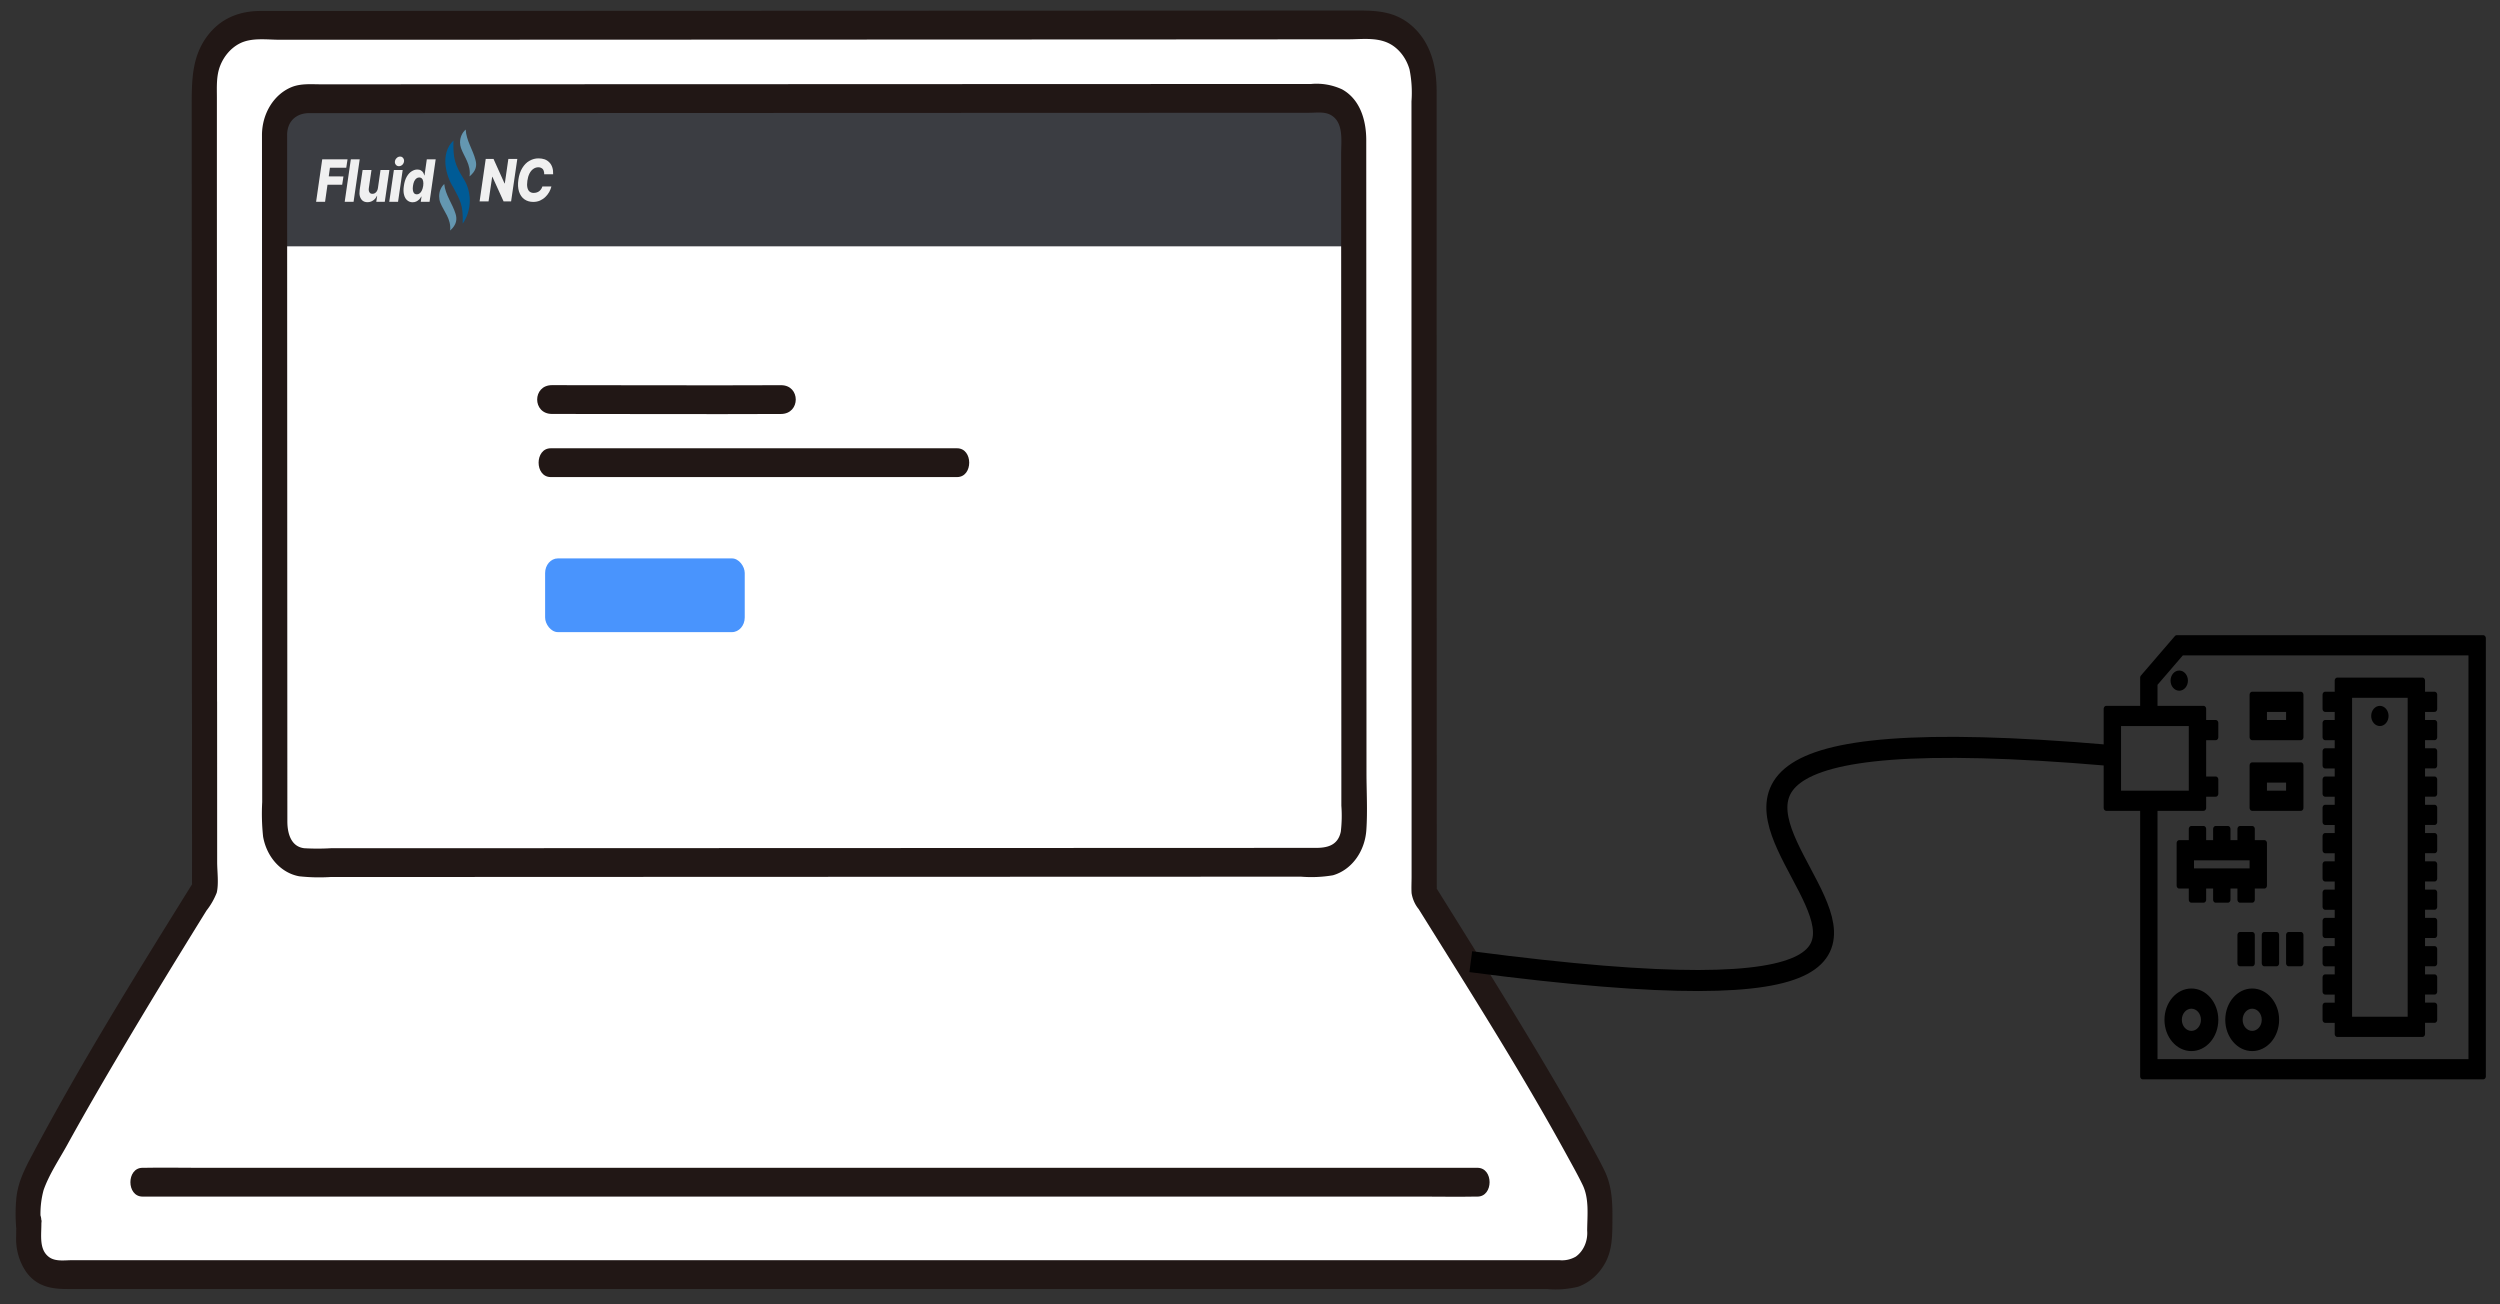 <?xml version="1.0" encoding="UTF-8" standalone="no"?>
<!-- Created with Inkscape (http://www.inkscape.org/) -->

<svg
   width="460"
   height="240"
   viewBox="0 0 121.709 63.5"
   version="1.1"
   id="svg5"
   xml:space="preserve"
   inkscape:version="1.2.2 (b0a8486, 2022-12-01)"
   sodipodi:docname="connect.svg"
   xmlns:inkscape="http://www.inkscape.org/namespaces/inkscape"
   xmlns:sodipodi="http://sodipodi.sourceforge.net/DTD/sodipodi-0.dtd"
   xmlns="http://www.w3.org/2000/svg"
   xmlns:svg="http://www.w3.org/2000/svg"><rect x="0" y="0" width="121.709" height="63.5" fill="#333333" stroke="none"/><sodipodi:namedview
     id="namedview7"
     pagecolor="#ffffff"
     bordercolor="#666666"
     borderopacity="1.0"
     inkscape:showpageshadow="2"
     inkscape:pageopacity="0.0"
     inkscape:pagecheckerboard="0"
     inkscape:deskcolor="#d1d1d1"
     inkscape:document-units="mm"
     showgrid="false"
     inkscape:zoom="1.3249068"
     inkscape:cx="235.48825"
     inkscape:cy="179.25789"
     inkscape:window-width="1431"
     inkscape:window-height="989"
     inkscape:window-x="1129"
     inkscape:window-y="134"
     inkscape:window-maximized="0"
     inkscape:current-layer="layer1" /><defs
     id="defs2"><style
       id="style605">.a{fill:#ffffff;}.b{fill:#211715;}.c{fill:#88c5e9;}.d{fill:#fec578;}.e{fill:#74c66d;}.f{fill:#cfcfcf;}</style><style
       type="text/css"
       id="style2">
   <![CDATA[
    .fil1 {fill:#005B96}
    .fil2 {fill:#6497B1}
    .fil0 {fill:#F0F0F0;fill-rule:nonzero}
   ]]>
  </style><style
       type="text/css"
       id="style1802">
   <![CDATA[
    .fil1 {fill:#005B96}
    .fil2 {fill:#6497B1}
    .fil0 {fill:#F0F0F0;fill-rule:nonzero}
   ]]>
  </style></defs><g
     inkscape:label="Layer 1"
     inkscape:groupmode="layer"
     id="layer1"
     transform="translate(-2.796,-1.997)"><g
       style="fill:#000000;stroke:#000000;stroke-width:6.859;stroke-linecap:butt;stroke-linejoin:round;stroke-dasharray:none;stroke-opacity:1"
       id="g603"
       transform="matrix(0.037,0,0,0.043,105.337,33.068)"><g
         id="g581"
         style="stroke:#000000;stroke-width:6.859;stroke-linecap:butt;stroke-linejoin:round;stroke-dasharray:none;stroke-opacity:1">
	<g
   id="g579"
   style="stroke:#000000;stroke-width:6.859;stroke-linecap:butt;stroke-linejoin:round;stroke-dasharray:none;stroke-opacity:1">
		<g
   id="g577"
   style="stroke:#000000;stroke-width:6.859;stroke-linecap:butt;stroke-linejoin:round;stroke-dasharray:none;stroke-opacity:1">
			<path
   d="M 92.688,0 48,44.688 V 80 H 0 V 192 H 48 V 496 H 496 V 0 Z M 16,176 V 96 h 96 v 80 z M 480,480 H 64 V 192 h 64 v -16 h 16 v -16 h -16 v -48 h 16 V 96 H 128 V 80 H 64 V 51.312 L 99.312,16 H 480 Z"
   id="path553"
   style="fill:#000000;fill-opacity:1;stroke:#000000;stroke-width:6.859;stroke-linecap:butt;stroke-linejoin:round;stroke-dasharray:none;stroke-opacity:1"
   sodipodi:nodetypes="ccccccccccccccccccccccccccccccccc" />
			<path
   d="m 304,448 h 112 v -16 h 16 v -16 h -16 v -16 h 16 v -16 h -16 v -16 h 16 v -16 h -16 v -16 h 16 v -16 h -16 v -16 h 16 v -16 h -16 v -16 h 16 v -16 h -16 v -16 h 16 v -16 h -16 v -16 h 16 v -16 h -16 v -16 h 16 v -16 h -16 v -16 h 16 v -16 h -16 v -16 h 16 V 96 H 416 V 80 h 16 V 64 H 416 V 48 H 304 v 16 h -16 v 16 h 16 v 16 h -16 v 16 h 16 v 16 h -16 v 16 h 16 v 16 h -16 v 16 h 16 v 16 h -16 v 16 h 16 v 16 h -16 v 16 h 16 v 16 h -16 v 16 h 16 v 16 h -16 v 16 h 16 v 16 h -16 v 16 h 16 v 16 h -16 v 16 h 16 v 16 h -16 v 16 h 16 v 16 h -16 v 16 h 16 z M 320,64 h 80 v 368 h -80 z"
   id="path555"
   style="stroke:#000000;stroke-width:6.859;stroke-linecap:butt;stroke-linejoin:round;stroke-dasharray:none;stroke-opacity:1" />
			<circle
   cx="360"
   cy="88"
   r="8"
   id="circle557"
   style="stroke:#000000;stroke-width:6.859;stroke-linecap:butt;stroke-linejoin:round;stroke-dasharray:none;stroke-opacity:1" />
			<path
   d="m 256,64 h -64 v 48 h 64 z M 240,96 H 208 V 80 h 32 z"
   id="path559"
   style="stroke:#000000;stroke-width:6.859;stroke-linecap:butt;stroke-linejoin:round;stroke-dasharray:none;stroke-opacity:1" />
			<path
   d="m 256,144 h -64 v 48 h 64 z m -16,32 h -32 v -16 h 32 z"
   id="path561"
   style="stroke:#000000;stroke-width:6.859;stroke-linecap:butt;stroke-linejoin:round;stroke-dasharray:none;stroke-opacity:1" />
			<path
   d="m 144,216 v 16 h -16 v -16 h -16 v 16 H 96 v 48 h 16 v 16 h 16 v -16 h 16 v 16 h 16 v -16 h 16 v 16 h 16 v -16 h 16 v -48 h -16 v -16 h -16 v 16 h -16 v -16 z m 48,32 v 16 h -80 v -16 z"
   id="path563"
   style="stroke:#000000;stroke-width:6.859;stroke-linecap:butt;stroke-linejoin:round;stroke-dasharray:none;stroke-opacity:1" />
			<path
   d="m 112,400 c -17.648,0 -32,14.352 -32,32 0,17.648 14.352,32 32,32 17.648,0 32,-14.352 32,-32 0,-17.648 -14.352,-32 -32,-32 z m 0,48 c -8.824,0 -16,-7.176 -16,-16 0,-8.824 7.176,-16 16,-16 8.816,0 16,7.176 16,16 0,8.824 -7.184,16 -16,16 z"
   id="path565"
   style="stroke:#000000;stroke-width:6.859;stroke-linecap:butt;stroke-linejoin:round;stroke-dasharray:none;stroke-opacity:1" />
			<path
   d="m 192,400 c -17.648,0 -32,14.352 -32,32 0,17.648 14.352,32 32,32 17.648,0 32,-14.352 32,-32 0,-17.648 -14.352,-32 -32,-32 z m 0,48 c -8.824,0 -16,-7.176 -16,-16 0,-8.824 7.176,-16 16,-16 8.816,0 16,7.176 16,16 0,8.824 -7.184,16 -16,16 z"
   id="path567"
   style="stroke:#000000;stroke-width:6.859;stroke-linecap:butt;stroke-linejoin:round;stroke-dasharray:none;stroke-opacity:1" />
			<rect
   x="176"
   y="336"
   width="16"
   height="32"
   id="rect569"
   style="stroke:#000000;stroke-width:6.859;stroke-linecap:butt;stroke-linejoin:round;stroke-dasharray:none;stroke-opacity:1" />
			<rect
   x="208"
   y="336"
   width="16"
   height="32"
   id="rect571"
   style="stroke:#000000;stroke-width:6.859;stroke-linecap:butt;stroke-linejoin:round;stroke-dasharray:none;stroke-opacity:1" />
			<rect
   x="240"
   y="336"
   width="16"
   height="32"
   id="rect573"
   style="stroke:#000000;stroke-width:6.859;stroke-linecap:butt;stroke-linejoin:round;stroke-dasharray:none;stroke-opacity:1" />
			<circle
   cx="96"
   cy="48"
   r="8"
   id="circle575"
   style="stroke:#000000;stroke-width:6.859;stroke-linecap:butt;stroke-linejoin:round;stroke-dasharray:none;stroke-opacity:1" />
		</g>
	</g>
</g></g><g
       id="g683"
       transform="matrix(0.255,0,0,0.292,9.011,-16.966)"
       style="stroke-width:0.727"><path
         class="a"
         d="m 14.669,182.022 c -0.013,-32.511 -0.03,-75.6 -0.04,-103.111 a 9.738,9.738 0 0 1 9.742,-9.743 c 41.976,-0.013 163.608,-0.054 213.379,-0.071 a 9.744,9.744 0 0 1 9.75,9.746 c 0,36.9 0.016,96.835 0.03,135.018 7.708,10.832 24.245,33.628 32.332,47.437 a 8.931,8.931 0 0 1 1.219,4.525 c 0,1.409 -0.03,3.115 -0.03,4.876 a 6.766,6.766 0 0 1 -6.765,6.757 H -13.245 a 5.641,5.641 0 0 1 -5.642,-5.639 c 0,-8.7 -0.032,2.554 -0.032,-5.982 a 8.984,8.984 0 0 1 1.226,-4.545 c 8.175,-13.959 24.778,-37.473 32.378,-48.142 -0.007,-7.87 -0.011,-18.729 -0.016,-31.126 z"
         id="path609"
         style="stroke-width:0.727" /><rect
         style="opacity:0.893;fill:#24272c;fill-opacity:1;fill-rule:evenodd;stroke:none;stroke-width:3.755;stroke-linecap:round;stroke-linejoin:round;stroke-dasharray:none"
         id="rect1613"
         width="202.178"
         height="24.168"
         x="29.668"
         y="81.842"
         inkscape:label="rect1613" /><path
         class="b"
         d="m 17.069,182.022 q -0.012,-29.748 -0.023,-59.5 -0.006,-14.342 -0.011,-28.683 0,-6.3 0,-12.6 c 0,-1.826 -0.135,-3.645 0.636,-5.353 a 7.448,7.448 0 0 1 3.68,-3.68 c 2.29,-1.041 5.181,-0.639 7.645,-0.639 h 7.513 17.841 l 43.706,-0.015 49.066,-0.016 47.308,-0.017 38.589,-0.022 c 2.867,0 6.054,-0.454 8.606,1.1 a 7.262,7.262 0 0 1 3.1,3.913 17.132,17.132 0 0 1 0.376,5.331 q 0,12.561 0,25.121 0,28.685 0.013,57.368 0,13.972 0.008,27.947 0,6.425 0,12.849 0,3.012 0,6.025 c 0,0.895 -0.062,1.816 0,2.708 a 5.291,5.291 0 0 0 1.359,2.657 c 9.7,13.6 19.586,27.132 28.453,41.3 0.968,1.546 1.964,3.091 2.847,4.687 1.281,2.315 0.882,5.055 0.863,7.6 a 4.647,4.647 0 0 1 -2.166,4.347 5.894,5.894 0 0 1 -3.155,0.595 H -10.556 c -1.414,0 -3.2,0.274 -4.433,-0.507 -2.158,-1.368 -1.355,-4.111 -1.5,-6.257 -0.18,-2.548 -4.105,-3.438 -4.715,-0.638 a 15.373,15.373 0 0 0 -0.1,1.6 h 4.8 a 13.308,13.308 0 0 1 0.454,-5.888 c 1.056,-2.627 2.987,-5.121 4.494,-7.509 3.495,-5.541 7.131,-10.993 10.813,-16.412 q 5.466,-8.044 11.071,-15.994 2.354,-3.35 4.725,-6.688 a 11.487,11.487 0 0 0 1.95,-2.974 c 0.415,-1.507 0.084,-3.552 0.084,-5.1 q -0.006,-13.332 -0.011,-26.663 c 0,-3.089 -4.8,-3.094 -4.8,0 q 0.006,15.562 0.013,31.126 l 0.318,-1.205 c -10.594,14.877 -21.258,29.805 -30.75,45.419 -1.483,2.439 -2.9,4.762 -3.14,7.684 a 23.7,23.7 0 0 0 -0.03,4.212 2.4,2.4 0 0 0 4.8,0 c 0.046,-0.4 0.2,-1.572 -0.069,-0.322 l -4.711,-0.638 c 0.062,0.886 0.007,1.794 0.007,2.681 a 8.873,8.873 0 0 0 2.1,6.252 c 2.078,2.319 4.858,2.631 7.76,2.631 H 270.974 a 20.511,20.511 0 0 0 5.938,-0.382 9.368,9.368 0 0 0 5.186,-3.99 c 1.366,-2.2 1.346,-4.579 1.367,-7.079 0.026,-2.964 -0.049,-5.66 -1.529,-8.319 -0.95,-1.708 -2.015,-3.362 -3.054,-5.017 -2.333,-3.716 -4.754,-7.376 -7.209,-11.011 -5.177,-7.666 -10.517,-15.221 -15.888,-22.752 q -3.087,-4.329 -6.18,-8.656 l 0.327,1.211 q -0.009,-26.334 -0.017,-52.668 -0.007,-28.235 -0.012,-56.47 0,-12.289 0,-24.579 c 0,-4.2 -1.159,-8.069 -4.571,-10.774 -3.108,-2.46 -6.56,-2.672 -10.349,-2.672 l -37.276,0.013 -46.28,0.016 -48.588,0.017 -44.199,0.014 -33.219,0.011 c -3.886,0 -7.529,1.1 -10.157,4.12 -2.951,3.393 -3.035,7.281 -3.034,11.541 q 0.006,13.26 0.01,26.52 l 0.024,59.469 q 0,6.8 0.005,13.6 c 10e-4,3.093 4.801,3.098 4.8,0.004 z"
         id="path613"
         style="stroke-width:0.727" /><path
         class="b"
         d="M 257.695,259.642 H 13.187 c -3.3,0 -6.61,-0.059 -9.912,0 -0.144,0 -0.288,0 -0.433,0 -3.088,0 -3.094,4.8 0,4.8 H 247.35 c 3.3,0 6.61,0.059 9.912,0 0.144,0 0.288,0 0.433,0 3.088,0 3.094,-4.8 0,-4.8 z"
         id="path615"
         style="stroke-width:0.727" /><path
         class="b"
         d="m 25.644,87.373 q 0.006,16.754 0.013,33.508 0.008,19.428 0.016,38.857 0.007,16.5 0.014,33.01 0,2.955 0,5.908 a 31.814,31.814 0 0 0 0.172,5.785 8.374,8.374 0 0 0 6.894,6.6 40.293,40.293 0 0 0 5.929,0.122 l 26.571,-0.01 33.952,-0.012 37.3,-0.012 36.556,-0.012 32.214,-0.01 h 13.186 5.6 a 27.9,27.9 0 0 0 6.043,-0.235 8.458,8.458 0 0 0 6.388,-7.635 c 0.239,-3.133 0.021,-6.365 0.019,-9.508 q 0,-10.554 -0.008,-21.107 l -0.018,-45.077 q -0.009,-19.611 -0.017,-39.22 c 0,-3.5 -1.266,-6.867 -4.614,-8.486 a 13.024,13.024 0 0 0 -5.931,-0.894 h -8.782 l -24.833,0.008 -31.792,0.01 -35.049,0.012 -34.692,0.01 -30.6,0.01 -23.186,0.007 c -1.891,0 -3.905,-0.177 -5.71,0.468 a 8.512,8.512 0 0 0 -5.635,7.9 c -0.085,3.09 4.715,3.088 4.8,0 0.067,-2.443 2.007,-3.569 4.229,-3.57 h 4.483 10.677 l 27.474,-0.009 32.707,-0.011 34.561,-0.011 33.035,-0.01 28.134,-0.009 19.853,-0.007 c 1.334,0 2.906,-0.224 4.12,0.383 2.488,1.242 1.953,4.257 1.953,6.559 q 0,9.209 0.008,18.415 0.009,21.5 0.017,43 l 0.018,42.508 v 4.642 a 19.948,19.948 0 0 1 -0.1,4.326 c -0.56,2.414 -2.755,2.73 -4.837,2.731 h -10.915 l -28.628,0.009 -34.506,0.012 -36.7,0.012 -35.216,0.012 -30.048,0.01 h -11.984 a 50.65,50.65 0 0 1 -5.066,0 c -2.45,-0.251 -3.223,-2.353 -3.224,-4.484 q -0.006,-13.2 -0.011,-26.41 -0.009,-18.483 -0.016,-36.967 l -0.015,-36.689 q 0,-7.221 0,-14.442 c -0.005,-3.085 -4.805,-3.091 -4.803,0.003 z"
         id="path617"
         style="stroke-width:0.727" /><path
         class="b"
         d="m 124.728,129.162 c -14.573,0.055 -29.145,-0.007 -43.721,-0.007 -3.762,0 -3.768,4.8 0,4.8 14.573,0 29.145,0.062 43.721,0.007 3.761,-0.014 3.768,-4.814 0,-4.8 z"
         id="path631"
         style="stroke-width:0.727" /><path
         class="b"
         d="M 158.347,139.681 H 80.775 c -3.089,0 -3.094,4.8 0,4.8 h 77.572 c 3.089,0 3.094,-4.8 0,-4.8 z"
         id="path633"
         style="stroke-width:0.727" /><g
         style="clip-rule:evenodd;fill-rule:evenodd;stroke-width:1.272;image-rendering:optimizeQuality;shape-rendering:geometricPrecision;text-rendering:geometricPrecision"
         id="g1749"
         transform="matrix(0.045,0,0,0.045,52.048,17.812)" /><g
         style="clip-rule:evenodd;fill-rule:evenodd;stroke-width:3.769;image-rendering:optimizeQuality;shape-rendering:geometricPrecision;text-rendering:geometricPrecision"
         id="g1841"
         transform="matrix(0.015,0,0,0.015,35.976,86.545)"><g
           id="Layer_x0020_1"
           inkscape:label="Layer 1"
           inkscape:groupmode="layer"
           style="stroke-width:3.769">
  <polygon
   class="fil0"
   points="400,331 384,424 176,424 161,520 348,521 332,613 145,613 114,803 0,803 78,331 "
   id="polygon1807"
   style="stroke-width:3.769" />
  <polygon
   id="1"
   class="fil0"
   points="555,331 477,803 364,803 442,331 "
   style="stroke-width:3.769" />
  <path
   id="2"
   class="fil0"
   d="M 787,650 820,449 H 933 L 874,803 H 766 l 11,-66 h -3 c -11,21 -27,39 -49,51 -21,13 -45,19 -71,19 -24,0 -44,-5 -61,-16 -16,-11 -28,-27 -35,-47 -7,-20 -8,-43 -4,-70 l 38,-225 h 113 l -34,203 c -3,19 0,34 8,45 8,12 20,17 38,17 11,0 21,-2 31,-7 10,-5 18,-13 25,-22 7,-10 12,-21 14,-35 z"
   style="stroke-width:3.769" />
  <path
   id="3"
   class="fil0"
   d="m 931,803 59,-354 h 112 l -59,354 z m 123,-396 c -16,0 -29,-5 -39,-16 -10,-10 -14,-23 -12,-37 2,-15 10,-28 23,-38 12,-11 27,-16 43,-16 16,0 29,5 38,16 10,10 14,23 12,38 -2,14 -9,27 -22,38 -13,10 -27,15 -43,15 z"
   style="stroke-width:3.769" />
  <path
   id="4"
   class="fil0"
   d="m 1229,808 c -27,0 -49,-7 -68,-21 -19,-13 -33,-33 -41,-60 -9,-27 -10,-61 -3,-101 7,-42 19,-76 37,-103 18,-27 38,-46 62,-59 23,-13 47,-20 72,-20 18,0 34,3 46,10 12,6 22,14 29,24 7,10 11,21 14,31 h 3 l 29,-178 h 113 l -78,472 h -112 l 10,-58 h -4 c -6,11 -15,21 -25,31 -11,9 -23,17 -37,23 -14,6 -30,9 -47,9 z m 53,-88 c 13,0 26,-4 37,-12 11,-7 20,-18 28,-33 7,-14 13,-30 16,-49 3,-20 3,-36 0,-50 -3,-14 -8,-25 -17,-32 -8,-8 -20,-12 -33,-12 -14,0 -27,4 -38,12 -10,7 -19,18 -27,32 -7,14 -12,31 -15,50 -3,19 -4,35 -1,49 2,15 8,26 16,33 9,8 20,12 34,12 z"
   style="stroke-width:3.769" />
  <polygon
   class="fil0"
   points="2241,525 2195,798 2081,798 2159,326 2258,326 2398,598 2402,598 2447,326 2561,326 2482,798 2386,798 2244,525 "
   id="polygon1813"
   style="stroke-width:3.769" />
  <path
   id="path1815"
   class="fil0"
   d="m 3017,497 h -114 c 1,-12 -1,-23 -4,-32 -2,-10 -7,-18 -13,-25 -7,-6 -14,-12 -24,-15 -9,-4 -20,-6 -33,-6 -23,0 -45,6 -64,18 -20,12 -36,29 -49,51 -13,23 -22,49 -27,80 -5,31 -5,56 0,76 5,20 14,35 28,45 14,10 31,15 52,15 14,0 26,-2 38,-5 12,-3 23,-8 32,-14 10,-7 18,-14 25,-23 7,-9 12,-19 16,-30 h 115 c -6,21 -15,41 -28,62 -13,20 -30,39 -49,55 -20,17 -43,30 -68,40 -26,10 -55,15 -87,15 -43,0 -81,-10 -112,-29 -32,-20 -54,-48 -68,-85 -14,-37 -17,-82 -8,-135 8,-51 25,-94 50,-129 25,-35 55,-62 91,-79 36,-18 74,-27 115,-27 29,0 56,4 79,11 24,8 44,20 60,35 17,15 29,34 37,56 8,22 11,47 10,75 z"
   style="stroke-width:3.769" />
  <path
   class="fil1"
   d="m 1748,122 c -6,201 20,269 125,419 54,71 83,158 83,247 0,94 -32,185 -90,258 7,-215 -32,-257 -121,-405 -89,-121 -173,-371 3,-519 z"
   id="path1817"
   style="stroke-width:3.769" />
  <path
   class="fil2"
   d="m 1706,1122 c 15,-129 -80,-211 -125,-309 -10,-23 -15,-47 -15,-72 0,-53 24,-103 65,-136 14,122 104,217 144,331 21,59 15,121 -69,186 z"
   id="path1819"
   style="stroke-width:3.769" />
  <path
   class="fil2"
   d="m 1953,520 c 21,-128 -69,-217 -109,-315 -8,-20 -12,-42 -12,-63 0,-56 27,-109 72,-142 7,122 92,224 125,339 18,58 11,119 -76,181 z"
   id="path1821"
   style="stroke-width:3.769" />
 </g></g><rect
         style="opacity:0.893;fill:#3487fd;fill-opacity:1;fill-rule:evenodd;stroke:none;stroke-width:3.755;stroke-linecap:round;stroke-linejoin:round;stroke-dasharray:none"
         id="rect2378"
         width="38.112"
         height="12.29"
         x="79.698"
         y="158.041"
         ry="2.442" /></g><path
       style="fill:none;stroke:#000000;stroke-width:1.024;stroke-linecap:butt;stroke-linejoin:miter;stroke-dasharray:none;stroke-opacity:1"
       d="M 74.399,48.815 C 113.776,53.977 67.58,35.523 105.429,38.766"
       id="path1463"
       sodipodi:nodetypes="cc" /></g></svg>
